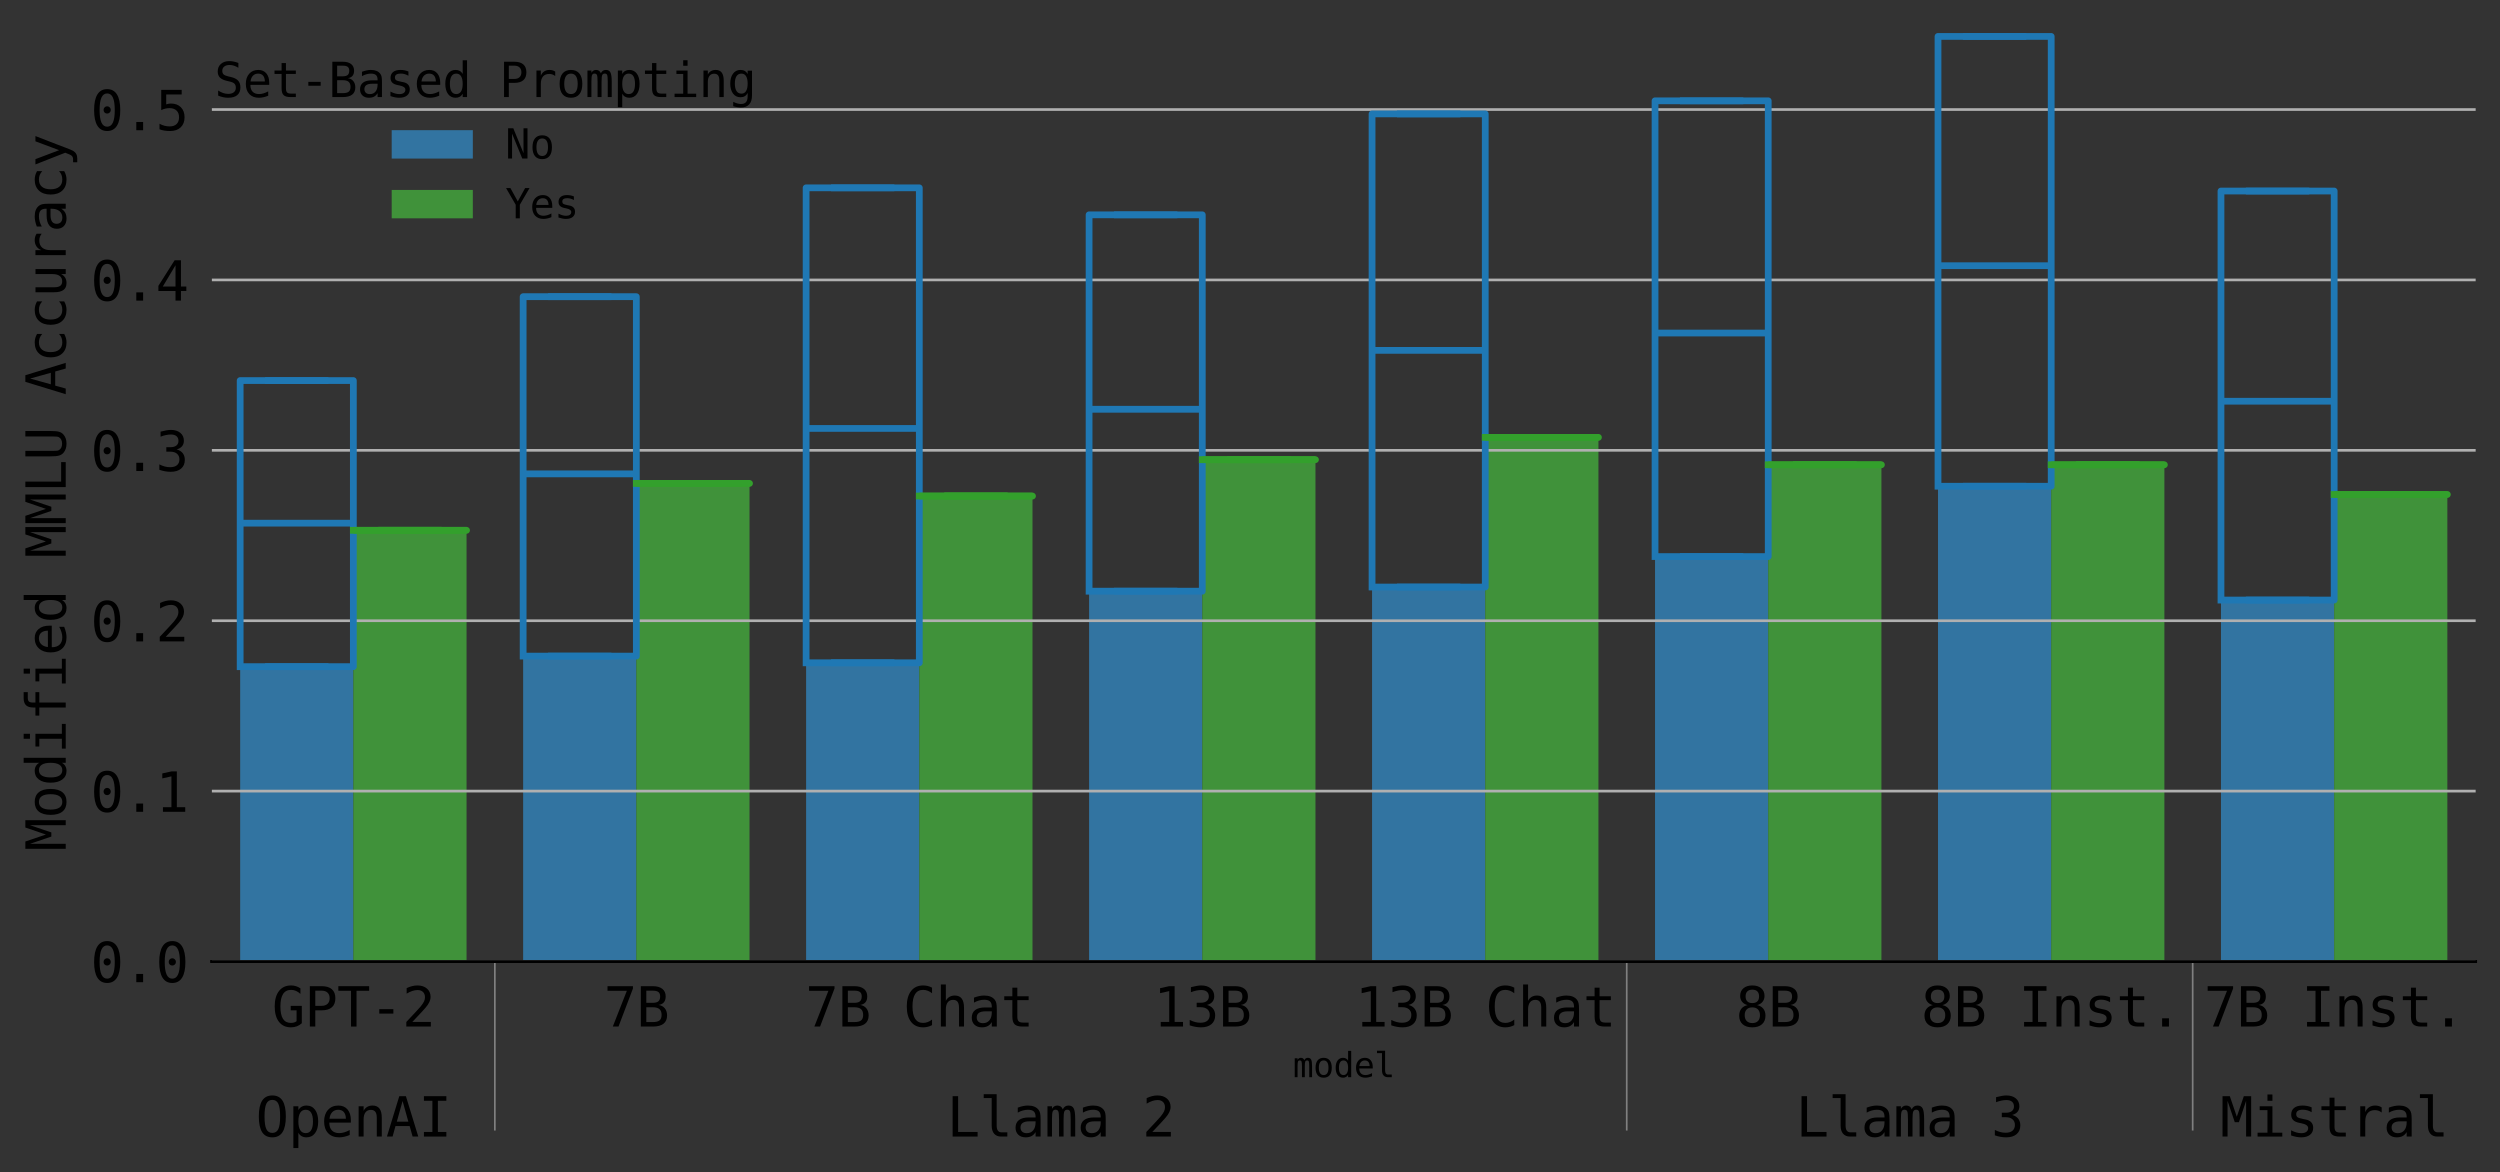 <?xml version="1.0" encoding="utf-8" standalone="no"?>
<!DOCTYPE svg PUBLIC "-//W3C//DTD SVG 1.1//EN"
  "http://www.w3.org/Graphics/SVG/1.1/DTD/svg11.dtd">
<svg xmlns:xlink="http://www.w3.org/1999/xlink" width="739.467pt" height="346.707pt" viewBox="0 0 739.467 346.707" xmlns="http://www.w3.org/2000/svg" version="1.1">
 <rect x="0" y="0" width="739.467" height="346.707" fill="#333333" stroke="none"/>
 <defs>
  <style type="text/css">*{stroke-linejoin: round; stroke-linecap: butt}</style>
 </defs>
 <g id="figure_1">
  <g id="patch_1">
   <path d="M 0 346.707 
L 739.467 346.707 
L 739.467 0 
L 0 0 
L 0 346.707 
z
" style="fill: none"/>
  </g>
  <g id="axes_1">
   <g id="patch_2">
    <path d="M 62.667 284.4 
L 732.268 284.4 
L 732.268 7.2 
L 62.667 7.2 
L 62.667 284.4 
z
" style="fill: none"/>
   </g>
   <g id="axes_2">
    <g id="patch_3">
     <path d="M 62.667 284.4 
L 732.268 284.4 
L 732.268 284.4 
L 62.667 284.4 
z
" style="fill: #ffffff"/>
    </g>
    <g id="matplotlib.axis_1">
     <g id="xtick_1">
      <g id="line2d_1">
       <defs>
        <path id="m0965661da3" d="M 0 0 
L 0 50 
" style="stroke: #808080; stroke-width: 0.5"/>
       </defs>
       <g>
        <use xlink:href="#m0965661da3" x="146.368" y="284.4" style="fill: #808080; stroke: #808080; stroke-width: 0.5"/>
       </g>
      </g>
     </g>
     <g id="xtick_2">
      <g id="line2d_2">
       <g>
        <use xlink:href="#m0965661da3" x="481.168" y="284.4" style="fill: #808080; stroke: #808080; stroke-width: 0.5"/>
       </g>
      </g>
     </g>
     <g id="xtick_3">
      <g id="line2d_3">
       <g>
        <use xlink:href="#m0965661da3" x="648.567" y="284.4" style="fill: #808080; stroke: #808080; stroke-width: 0.5"/>
       </g>
      </g>
     </g>
    </g>
    <g id="matplotlib.axis_2"/>
    <g id="patch_4">
     <path d="M 62.667 284.4 
L 732.268 284.4 
" style="fill: none; stroke: #000000; stroke-width: 0.8; stroke-linejoin: miter; stroke-linecap: square"/>
    </g>
   </g>
   <g id="axes_3">
    <g id="patch_5">
     <path d="M 62.667 284.4 
L 732.268 284.4 
L 732.268 284.4 
L 62.667 284.4 
z
" style="fill: #ffffff"/>
    </g>
    <g id="matplotlib.axis_3">
     <g id="xtick_4">
      <g id="line2d_4"/>
      <g id="text_1">
       <!--  -->
       <g transform="translate(104.517 300.142) scale(0.16 -0.16)"/>
       <!--  -->
       <g transform="translate(104.517 318.161) scale(0.16 -0.16)"/>
       <!-- OpenAI -->
       <g transform="translate(75.62 336.18) scale(0.16 -0.16)">
        <defs>
         <path id="DejaVuSansMono-4f" d="M 2828 2328 
Q 2828 3356 2617 3797 
Q 2406 4238 1925 4238 
Q 1447 4238 1236 3797 
Q 1025 3356 1025 2328 
Q 1025 1303 1236 862 
Q 1447 422 1925 422 
Q 2406 422 2617 861 
Q 2828 1300 2828 2328 
z
M 3488 2328 
Q 3488 1109 3102 509 
Q 2716 -91 1925 -91 
Q 1134 -91 750 506 
Q 366 1103 366 2328 
Q 366 3550 752 4150 
Q 1138 4750 1925 4750 
Q 2716 4750 3102 4150 
Q 3488 3550 3488 2328 
z
" transform="scale(0.016)"/>
         <path id="DejaVuSansMono-70" d="M 1172 441 
L 1172 -1331 
L 594 -1331 
L 594 3500 
L 1172 3500 
L 1172 3053 
Q 1316 3313 1555 3448 
Q 1794 3584 2106 3584 
Q 2741 3584 3102 3093 
Q 3463 2603 3463 1734 
Q 3463 881 3100 395 
Q 2738 -91 2106 -91 
Q 1788 -91 1548 45 
Q 1309 181 1172 441 
z
M 2859 1747 
Q 2859 2416 2648 2756 
Q 2438 3097 2022 3097 
Q 1603 3097 1387 2755 
Q 1172 2413 1172 1747 
Q 1172 1084 1387 740 
Q 1603 397 2022 397 
Q 2438 397 2648 737 
Q 2859 1078 2859 1747 
z
" transform="scale(0.016)"/>
         <path id="DejaVuSansMono-65" d="M 3475 1894 
L 3475 1613 
L 984 1613 
L 984 1594 
Q 984 1022 1282 709 
Q 1581 397 2125 397 
Q 2400 397 2700 484 
Q 3000 572 3341 750 
L 3341 178 
Q 3013 44 2708 -23 
Q 2403 -91 2119 -91 
Q 1303 -91 843 398 
Q 384 888 384 1747 
Q 384 2584 834 3084 
Q 1284 3584 2034 3584 
Q 2703 3584 3089 3131 
Q 3475 2678 3475 1894 
z
M 2900 2063 
Q 2888 2569 2661 2833 
Q 2434 3097 2009 3097 
Q 1594 3097 1325 2822 
Q 1056 2547 1006 2059 
L 2900 2063 
z
" transform="scale(0.016)"/>
         <path id="DejaVuSansMono-6e" d="M 3284 2169 
L 3284 0 
L 2706 0 
L 2706 2169 
Q 2706 2641 2540 2862 
Q 2375 3084 2022 3084 
Q 1619 3084 1401 2798 
Q 1184 2513 1184 1978 
L 1184 0 
L 609 0 
L 609 3500 
L 1184 3500 
L 1184 2975 
Q 1338 3275 1600 3429 
Q 1863 3584 2222 3584 
Q 2756 3584 3020 3232 
Q 3284 2881 3284 2169 
z
" transform="scale(0.016)"/>
         <path id="DejaVuSansMono-41" d="M 1925 4109 
L 1259 1722 
L 2591 1722 
L 1925 4109 
z
M 1544 4666 
L 2309 4666 
L 3738 0 
L 3084 0 
L 2741 1216 
L 1106 1216 
L 769 0 
L 116 0 
L 1544 4666 
z
" transform="scale(0.016)"/>
         <path id="DejaVuSansMono-49" d="M 628 4666 
L 3219 4666 
L 3219 4134 
L 2241 4134 
L 2241 531 
L 3219 531 
L 3219 0 
L 628 0 
L 628 531 
L 1606 531 
L 1606 4134 
L 628 4134 
L 628 4666 
z
" transform="scale(0.016)"/>
        </defs>
        <use xlink:href="#DejaVuSansMono-4f"/>
        <use xlink:href="#DejaVuSansMono-70" x="60.205"/>
        <use xlink:href="#DejaVuSansMono-65" x="120.41"/>
        <use xlink:href="#DejaVuSansMono-6e" x="180.615"/>
        <use xlink:href="#DejaVuSansMono-41" x="240.82"/>
        <use xlink:href="#DejaVuSansMono-49" x="301.025"/>
       </g>
      </g>
     </g>
     <g id="xtick_5">
      <g id="line2d_5"/>
      <g id="text_2">
       <!--  -->
       <g transform="translate(313.767 300.142) scale(0.16 -0.16)"/>
       <!--  -->
       <g transform="translate(313.767 318.161) scale(0.16 -0.16)"/>
       <!-- Llama 2 -->
       <g transform="translate(280.054 336.18) scale(0.16 -0.16)">
        <defs>
         <path id="DejaVuSansMono-4c" d="M 672 4666 
L 1306 4666 
L 1306 531 
L 3559 531 
L 3559 0 
L 672 0 
L 672 4666 
z
" transform="scale(0.016)"/>
         <path id="DejaVuSansMono-6c" d="M 1997 1269 
Q 1997 881 2139 684 
Q 2281 488 2559 488 
L 3231 488 
L 3231 0 
L 2503 0 
Q 1988 0 1705 331 
Q 1422 663 1422 1269 
L 1422 4447 
L 500 4447 
L 500 4897 
L 1997 4897 
L 1997 1269 
z
" transform="scale(0.016)"/>
         <path id="DejaVuSansMono-61" d="M 2194 1759 
L 2003 1759 
Q 1500 1759 1245 1582 
Q 991 1406 991 1056 
Q 991 741 1181 566 
Q 1372 391 1709 391 
Q 2184 391 2456 720 
Q 2728 1050 2731 1631 
L 2731 1759 
L 2194 1759 
z
M 3309 1997 
L 3309 0 
L 2731 0 
L 2731 519 
Q 2547 206 2267 57 
Q 1988 -91 1588 -91 
Q 1053 -91 734 211 
Q 416 513 416 1019 
Q 416 1603 808 1906 
Q 1200 2209 1959 2209 
L 2731 2209 
L 2731 2300 
Q 2728 2719 2518 2908 
Q 2309 3097 1850 3097 
Q 1556 3097 1256 3012 
Q 956 2928 672 2766 
L 672 3341 
Q 991 3463 1283 3523 
Q 1575 3584 1850 3584 
Q 2284 3584 2592 3456 
Q 2900 3328 3091 3072 
Q 3209 2916 3259 2686 
Q 3309 2456 3309 1997 
z
" transform="scale(0.016)"/>
         <path id="DejaVuSansMono-6d" d="M 2113 3144 
Q 2219 3369 2383 3476 
Q 2547 3584 2778 3584 
Q 3200 3584 3373 3257 
Q 3547 2931 3547 2028 
L 3547 0 
L 3022 0 
L 3022 2003 
Q 3022 2744 2939 2923 
Q 2856 3103 2638 3103 
Q 2388 3103 2295 2911 
Q 2203 2719 2203 2003 
L 2203 0 
L 1678 0 
L 1678 2003 
Q 1678 2753 1589 2928 
Q 1500 3103 1269 3103 
Q 1041 3103 952 2911 
Q 863 2719 863 2003 
L 863 0 
L 341 0 
L 341 3500 
L 863 3500 
L 863 3200 
Q 966 3388 1120 3486 
Q 1275 3584 1472 3584 
Q 1709 3584 1867 3475 
Q 2025 3366 2113 3144 
z
" transform="scale(0.016)"/>
         <path id="DejaVuSansMono-20" transform="scale(0.016)"/>
         <path id="DejaVuSansMono-32" d="M 1166 531 
L 3309 531 
L 3309 0 
L 475 0 
L 475 531 
Q 1059 1147 1496 1619 
Q 1934 2091 2100 2284 
Q 2413 2666 2522 2902 
Q 2631 3138 2631 3384 
Q 2631 3775 2401 3997 
Q 2172 4219 1772 4219 
Q 1488 4219 1175 4116 
Q 863 4013 513 3803 
L 513 4441 
Q 834 4594 1145 4672 
Q 1456 4750 1759 4750 
Q 2444 4750 2861 4386 
Q 3278 4022 3278 3431 
Q 3278 3131 3139 2831 
Q 3000 2531 2688 2169 
Q 2513 1966 2180 1606 
Q 1847 1247 1166 531 
z
" transform="scale(0.016)"/>
        </defs>
        <use xlink:href="#DejaVuSansMono-4c"/>
        <use xlink:href="#DejaVuSansMono-6c" x="60.205"/>
        <use xlink:href="#DejaVuSansMono-61" x="120.41"/>
        <use xlink:href="#DejaVuSansMono-6d" x="180.615"/>
        <use xlink:href="#DejaVuSansMono-61" x="240.82"/>
        <use xlink:href="#DejaVuSansMono-20" x="301.025"/>
        <use xlink:href="#DejaVuSansMono-32" x="361.23"/>
       </g>
      </g>
     </g>
     <g id="xtick_6">
      <g id="line2d_6"/>
      <g id="text_3">
       <!--  -->
       <g transform="translate(564.867 300.142) scale(0.16 -0.16)"/>
       <!--  -->
       <g transform="translate(564.867 318.161) scale(0.16 -0.16)"/>
       <!-- Llama 3 -->
       <g transform="translate(531.154 336.18) scale(0.16 -0.16)">
        <defs>
         <path id="DejaVuSansMono-33" d="M 2425 2497 
Q 2884 2375 3128 2064 
Q 3372 1753 3372 1288 
Q 3372 644 2939 276 
Q 2506 -91 1741 -91 
Q 1419 -91 1084 -31 
Q 750 28 428 141 
L 428 769 
Q 747 603 1056 522 
Q 1366 441 1672 441 
Q 2191 441 2469 675 
Q 2747 909 2747 1350 
Q 2747 1756 2469 1995 
Q 2191 2234 1716 2234 
L 1234 2234 
L 1234 2753 
L 1716 2753 
Q 2150 2753 2394 2943 
Q 2638 3134 2638 3475 
Q 2638 3834 2411 4026 
Q 2184 4219 1766 4219 
Q 1488 4219 1191 4156 
Q 894 4094 569 3969 
L 569 4550 
Q 947 4650 1242 4700 
Q 1538 4750 1766 4750 
Q 2447 4750 2855 4408 
Q 3263 4066 3263 3500 
Q 3263 3116 3048 2859 
Q 2834 2603 2425 2497 
z
" transform="scale(0.016)"/>
        </defs>
        <use xlink:href="#DejaVuSansMono-4c"/>
        <use xlink:href="#DejaVuSansMono-6c" x="60.205"/>
        <use xlink:href="#DejaVuSansMono-61" x="120.41"/>
        <use xlink:href="#DejaVuSansMono-6d" x="180.615"/>
        <use xlink:href="#DejaVuSansMono-61" x="240.82"/>
        <use xlink:href="#DejaVuSansMono-20" x="301.025"/>
        <use xlink:href="#DejaVuSansMono-33" x="361.23"/>
       </g>
      </g>
     </g>
     <g id="xtick_7">
      <g id="line2d_7"/>
      <g id="text_4">
       <!--  -->
       <g transform="translate(690.418 300.142) scale(0.16 -0.16)"/>
       <!--  -->
       <g transform="translate(690.418 318.161) scale(0.16 -0.16)"/>
       <!-- Mistral -->
       <g transform="translate(656.704 336.18) scale(0.16 -0.16)">
        <defs>
         <path id="DejaVuSansMono-4d" d="M 269 4666 
L 1113 4666 
L 1919 2291 
L 2731 4666 
L 3578 4666 
L 3578 0 
L 2994 0 
L 2994 4122 
L 2163 1663 
L 1684 1663 
L 850 4122 
L 850 0 
L 269 0 
L 269 4666 
z
" transform="scale(0.016)"/>
         <path id="DejaVuSansMono-69" d="M 800 3500 
L 2272 3500 
L 2272 447 
L 3413 447 
L 3413 0 
L 556 0 
L 556 447 
L 1697 447 
L 1697 3053 
L 800 3053 
L 800 3500 
z
M 1697 4863 
L 2272 4863 
L 2272 4134 
L 1697 4134 
L 1697 4863 
z
" transform="scale(0.016)"/>
         <path id="DejaVuSansMono-73" d="M 3041 3378 
L 3041 2816 
Q 2794 2959 2544 3031 
Q 2294 3103 2034 3103 
Q 1644 3103 1451 2976 
Q 1259 2850 1259 2591 
Q 1259 2356 1403 2240 
Q 1547 2125 2119 2016 
L 2350 1972 
Q 2778 1891 2998 1647 
Q 3219 1403 3219 1013 
Q 3219 494 2850 201 
Q 2481 -91 1825 -91 
Q 1566 -91 1281 -36 
Q 997 19 666 128 
L 666 722 
Q 988 556 1281 473 
Q 1575 391 1838 391 
Q 2219 391 2428 545 
Q 2638 700 2638 978 
Q 2638 1378 1872 1531 
L 1847 1538 
L 1631 1581 
Q 1134 1678 906 1908 
Q 678 2138 678 2534 
Q 678 3038 1018 3311 
Q 1359 3584 1991 3584 
Q 2272 3584 2531 3532 
Q 2791 3481 3041 3378 
z
" transform="scale(0.016)"/>
         <path id="DejaVuSansMono-74" d="M 1919 4494 
L 1919 3500 
L 3225 3500 
L 3225 3053 
L 1919 3053 
L 1919 1153 
Q 1919 766 2066 612 
Q 2213 459 2578 459 
L 3225 459 
L 3225 0 
L 2522 0 
Q 1875 0 1609 259 
Q 1344 519 1344 1153 
L 1344 3053 
L 409 3053 
L 409 3500 
L 1344 3500 
L 1344 4494 
L 1919 4494 
z
" transform="scale(0.016)"/>
         <path id="DejaVuSansMono-72" d="M 3609 2778 
Q 3425 2922 3234 2987 
Q 3044 3053 2816 3053 
Q 2278 3053 1993 2715 
Q 1709 2378 1709 1741 
L 1709 0 
L 1131 0 
L 1131 3500 
L 1709 3500 
L 1709 2816 
Q 1853 3188 2151 3386 
Q 2450 3584 2859 3584 
Q 3072 3584 3256 3531 
Q 3441 3478 3609 3366 
L 3609 2778 
z
" transform="scale(0.016)"/>
        </defs>
        <use xlink:href="#DejaVuSansMono-4d"/>
        <use xlink:href="#DejaVuSansMono-69" x="60.205"/>
        <use xlink:href="#DejaVuSansMono-73" x="120.41"/>
        <use xlink:href="#DejaVuSansMono-74" x="180.615"/>
        <use xlink:href="#DejaVuSansMono-72" x="240.82"/>
        <use xlink:href="#DejaVuSansMono-61" x="301.025"/>
        <use xlink:href="#DejaVuSansMono-6c" x="361.23"/>
       </g>
      </g>
     </g>
    </g>
    <g id="matplotlib.axis_4"/>
    <g id="patch_6">
     <path d="M 62.667 284.4 
L 732.268 284.4 
" style="fill: none; stroke: #000000; stroke-width: 0.8; stroke-linejoin: miter; stroke-linecap: square"/>
    </g>
   </g>
   <g id="patch_7">
    <path d="M 71.037 284.4 
L 104.517 284.4 
L 104.517 197.193 
L 71.037 197.193 
z
" clip-path="url(#peb7db5db7d)" style="fill: #3274a1"/>
   </g>
   <g id="patch_8">
    <path d="M 154.738 284.4 
L 188.218 284.4 
L 188.218 194.069 
L 154.738 194.069 
z
" clip-path="url(#peb7db5db7d)" style="fill: #3274a1"/>
   </g>
   <g id="patch_9">
    <path d="M 238.438 284.4 
L 271.918 284.4 
L 271.918 196.045 
L 238.438 196.045 
z
" clip-path="url(#peb7db5db7d)" style="fill: #3274a1"/>
   </g>
   <g id="patch_10">
    <path d="M 322.137 284.4 
L 355.618 284.4 
L 355.618 174.867 
L 322.137 174.867 
z
" clip-path="url(#peb7db5db7d)" style="fill: #3274a1"/>
   </g>
   <g id="patch_11">
    <path d="M 405.837 284.4 
L 439.317 284.4 
L 439.317 173.635 
L 405.837 173.635 
z
" clip-path="url(#peb7db5db7d)" style="fill: #3274a1"/>
   </g>
   <g id="patch_12">
    <path d="M 489.538 284.4 
L 523.018 284.4 
L 523.018 164.619 
L 489.538 164.619 
z
" clip-path="url(#peb7db5db7d)" style="fill: #3274a1"/>
   </g>
   <g id="patch_13">
    <path d="M 573.237 284.4 
L 606.717 284.4 
L 606.717 143.821 
L 573.237 143.821 
z
" clip-path="url(#peb7db5db7d)" style="fill: #3274a1"/>
   </g>
   <g id="patch_14">
    <path d="M 656.938 284.4 
L 690.418 284.4 
L 690.418 177.493 
L 656.938 177.493 
z
" clip-path="url(#peb7db5db7d)" style="fill: #3274a1"/>
   </g>
   <g id="patch_15">
    <path d="M 104.517 284.4 
L 137.998 284.4 
L 137.998 156.858 
L 104.517 156.858 
z
" clip-path="url(#peb7db5db7d)" style="fill: #40923a"/>
   </g>
   <g id="patch_16">
    <path d="M 188.218 284.4 
L 221.697 284.4 
L 221.697 142.984 
L 188.218 142.984 
z
" clip-path="url(#peb7db5db7d)" style="fill: #40923a"/>
   </g>
   <g id="patch_17">
    <path d="M 271.918 284.4 
L 305.397 284.4 
L 305.397 146.725 
L 271.918 146.725 
z
" clip-path="url(#peb7db5db7d)" style="fill: #40923a"/>
   </g>
   <g id="patch_18">
    <path d="M 355.618 284.4 
L 389.098 284.4 
L 389.098 135.965 
L 355.618 135.965 
z
" clip-path="url(#peb7db5db7d)" style="fill: #40923a"/>
   </g>
   <g id="patch_19">
    <path d="M 439.317 284.4 
L 472.798 284.4 
L 472.798 129.369 
L 439.317 129.369 
z
" clip-path="url(#peb7db5db7d)" style="fill: #40923a"/>
   </g>
   <g id="patch_20">
    <path d="M 523.018 284.4 
L 556.497 284.4 
L 556.497 137.473 
L 523.018 137.473 
z
" clip-path="url(#peb7db5db7d)" style="fill: #40923a"/>
   </g>
   <g id="patch_21">
    <path d="M 606.717 284.4 
L 640.197 284.4 
L 640.197 137.473 
L 606.717 137.473 
z
" clip-path="url(#peb7db5db7d)" style="fill: #40923a"/>
   </g>
   <g id="patch_22">
    <path d="M 690.418 284.4 
L 723.898 284.4 
L 723.898 146.261 
L 690.418 146.261 
z
" clip-path="url(#peb7db5db7d)" style="fill: #40923a"/>
   </g>
   <g id="patch_23">
    <path d="M 104.517 284.4 
L 104.517 284.4 
L 104.517 284.4 
L 104.517 284.4 
z
" clip-path="url(#peb7db5db7d)" style="fill: #3274a1"/>
   </g>
   <g id="patch_24">
    <path d="M 104.517 284.4 
L 104.517 284.4 
L 104.517 284.4 
L 104.517 284.4 
z
" clip-path="url(#peb7db5db7d)" style="fill: #40923a"/>
   </g>
   <g id="matplotlib.axis_5">
    <g id="xtick_8">
     <g id="text_5">
      <!-- GPT-2 -->
      <g transform="translate(80.436 303.642) scale(0.16 -0.16)">
       <defs>
        <path id="DejaVuSansMono-47" d="M 3450 384 
Q 3197 150 2880 29 
Q 2563 -91 2194 -91 
Q 1306 -91 812 545 
Q 319 1181 319 2328 
Q 319 3472 819 4111 
Q 1319 4750 2209 4750 
Q 2503 4750 2772 4667 
Q 3041 4584 3291 4416 
L 3291 3769 
Q 3038 4009 2772 4123 
Q 2506 4238 2209 4238 
Q 1594 4238 1286 3761 
Q 978 3284 978 2328 
Q 978 1356 1276 889 
Q 1575 422 2194 422 
Q 2403 422 2561 470 
Q 2719 519 2847 622 
L 2847 1875 
L 2169 1875 
L 2169 2394 
L 3450 2394 
L 3450 384 
z
" transform="scale(0.016)"/>
        <path id="DejaVuSansMono-50" d="M 1247 4147 
L 1247 2394 
L 1978 2394 
Q 2416 2394 2661 2625 
Q 2906 2856 2906 3272 
Q 2906 3688 2662 3917 
Q 2419 4147 1978 4147 
L 1247 4147 
z
M 616 4666 
L 1978 4666 
Q 2759 4666 3162 4311 
Q 3566 3956 3566 3272 
Q 3566 2581 3164 2228 
Q 2763 1875 1978 1875 
L 1247 1875 
L 1247 0 
L 616 0 
L 616 4666 
z
" transform="scale(0.016)"/>
        <path id="DejaVuSansMono-54" d="M 147 4666 
L 3706 4666 
L 3706 4134 
L 2247 4134 
L 2247 0 
L 1613 0 
L 1613 4134 
L 147 4134 
L 147 4666 
z
" transform="scale(0.016)"/>
        <path id="DejaVuSansMono-2d" d="M 1113 2009 
L 2741 2009 
L 2741 1497 
L 1113 1497 
L 1113 2009 
z
" transform="scale(0.016)"/>
       </defs>
       <use xlink:href="#DejaVuSansMono-47"/>
       <use xlink:href="#DejaVuSansMono-50" x="60.205"/>
       <use xlink:href="#DejaVuSansMono-54" x="120.41"/>
       <use xlink:href="#DejaVuSansMono-2d" x="180.615"/>
       <use xlink:href="#DejaVuSansMono-32" x="240.82"/>
      </g>
     </g>
    </g>
    <g id="xtick_9">
     <g id="text_6">
      <!-- 7B -->
      <g transform="translate(178.585 303.642) scale(0.16 -0.16)">
       <defs>
        <path id="DejaVuSansMono-37" d="M 434 4666 
L 3372 4666 
L 3372 4397 
L 1703 0 
L 1044 0 
L 2669 4134 
L 434 4134 
L 434 4666 
z
" transform="scale(0.016)"/>
        <path id="DejaVuSansMono-42" d="M 1153 2228 
L 1153 519 
L 1900 519 
Q 2450 519 2684 711 
Q 2919 903 2919 1344 
Q 2919 1800 2672 2014 
Q 2425 2228 1900 2228 
L 1153 2228 
z
M 1153 4147 
L 1153 2741 
L 1888 2741 
Q 2344 2741 2548 2916 
Q 2753 3091 2753 3481 
Q 2753 3834 2551 3990 
Q 2350 4147 1888 4147 
L 1153 4147 
z
M 519 4666 
L 1900 4666 
Q 2616 4666 3003 4356 
Q 3391 4047 3391 3481 
Q 3391 3053 3186 2806 
Q 2981 2559 2572 2497 
Q 3031 2428 3292 2104 
Q 3553 1781 3553 1281 
Q 3553 647 3137 323 
Q 2722 0 1900 0 
L 519 0 
L 519 4666 
z
" transform="scale(0.016)"/>
       </defs>
       <use xlink:href="#DejaVuSansMono-37"/>
       <use xlink:href="#DejaVuSansMono-42" x="60.205"/>
      </g>
     </g>
    </g>
    <g id="xtick_10">
     <g id="text_7">
      <!-- 7B Chat -->
      <g transform="translate(238.204 303.642) scale(0.16 -0.16)">
       <defs>
        <path id="DejaVuSansMono-43" d="M 3353 166 
Q 3113 38 2859 -26 
Q 2606 -91 2322 -91 
Q 1425 -91 929 543 
Q 434 1178 434 2328 
Q 434 3472 932 4111 
Q 1431 4750 2322 4750 
Q 2606 4750 2859 4686 
Q 3113 4622 3353 4494 
L 3353 3847 
Q 3122 4038 2856 4138 
Q 2591 4238 2322 4238 
Q 1706 4238 1400 3763 
Q 1094 3288 1094 2328 
Q 1094 1372 1400 897 
Q 1706 422 2322 422 
Q 2597 422 2861 522 
Q 3125 622 3353 813 
L 3353 166 
z
" transform="scale(0.016)"/>
        <path id="DejaVuSansMono-68" d="M 3284 2169 
L 3284 0 
L 2706 0 
L 2706 2169 
Q 2706 2641 2540 2862 
Q 2375 3084 2022 3084 
Q 1619 3084 1401 2798 
Q 1184 2513 1184 1978 
L 1184 0 
L 609 0 
L 609 4863 
L 1184 4863 
L 1184 2975 
Q 1338 3275 1600 3429 
Q 1863 3584 2222 3584 
Q 2756 3584 3020 3232 
Q 3284 2881 3284 2169 
z
" transform="scale(0.016)"/>
       </defs>
       <use xlink:href="#DejaVuSansMono-37"/>
       <use xlink:href="#DejaVuSansMono-42" x="60.205"/>
       <use xlink:href="#DejaVuSansMono-20" x="120.41"/>
       <use xlink:href="#DejaVuSansMono-43" x="180.615"/>
       <use xlink:href="#DejaVuSansMono-68" x="240.82"/>
       <use xlink:href="#DejaVuSansMono-61" x="301.025"/>
       <use xlink:href="#DejaVuSansMono-74" x="361.23"/>
      </g>
     </g>
    </g>
    <g id="xtick_11">
     <g id="text_8">
      <!-- 13B -->
      <g transform="translate(341.169 303.642) scale(0.16 -0.16)">
       <defs>
        <path id="DejaVuSansMono-31" d="M 844 531 
L 1825 531 
L 1825 4097 
L 769 3859 
L 769 4434 
L 1819 4666 
L 2450 4666 
L 2450 531 
L 3419 531 
L 3419 0 
L 844 0 
L 844 531 
z
" transform="scale(0.016)"/>
       </defs>
       <use xlink:href="#DejaVuSansMono-31"/>
       <use xlink:href="#DejaVuSansMono-33" x="60.205"/>
       <use xlink:href="#DejaVuSansMono-42" x="120.41"/>
      </g>
     </g>
    </g>
    <g id="xtick_12">
     <g id="text_9">
      <!-- 13B Chat -->
      <g transform="translate(400.788 303.642) scale(0.16 -0.16)">
       <use xlink:href="#DejaVuSansMono-31"/>
       <use xlink:href="#DejaVuSansMono-33" x="60.205"/>
       <use xlink:href="#DejaVuSansMono-42" x="120.41"/>
       <use xlink:href="#DejaVuSansMono-20" x="180.615"/>
       <use xlink:href="#DejaVuSansMono-43" x="240.82"/>
       <use xlink:href="#DejaVuSansMono-68" x="301.025"/>
       <use xlink:href="#DejaVuSansMono-61" x="361.23"/>
       <use xlink:href="#DejaVuSansMono-74" x="421.436"/>
      </g>
     </g>
    </g>
    <g id="xtick_13">
     <g id="text_10">
      <!-- 8B -->
      <g transform="translate(513.385 303.642) scale(0.16 -0.16)">
       <defs>
        <path id="DejaVuSansMono-38" d="M 1925 2216 
Q 1503 2216 1273 1980 
Q 1044 1744 1044 1313 
Q 1044 881 1276 642 
Q 1509 403 1925 403 
Q 2350 403 2579 639 
Q 2809 875 2809 1313 
Q 2809 1741 2576 1978 
Q 2344 2216 1925 2216 
z
M 1375 2478 
Q 972 2581 745 2862 
Q 519 3144 519 3541 
Q 519 4097 897 4423 
Q 1275 4750 1925 4750 
Q 2578 4750 2956 4423 
Q 3334 4097 3334 3541 
Q 3334 3144 3107 2862 
Q 2881 2581 2478 2478 
Q 2947 2375 3195 2062 
Q 3444 1750 3444 1253 
Q 3444 622 3041 265 
Q 2638 -91 1925 -91 
Q 1213 -91 811 264 
Q 409 619 409 1247 
Q 409 1747 657 2061 
Q 906 2375 1375 2478 
z
M 1147 3481 
Q 1147 3106 1347 2909 
Q 1547 2713 1925 2713 
Q 2306 2713 2506 2909 
Q 2706 3106 2706 3481 
Q 2706 3863 2507 4063 
Q 2309 4263 1925 4263 
Q 1547 4263 1347 4061 
Q 1147 3859 1147 3481 
z
" transform="scale(0.016)"/>
       </defs>
       <use xlink:href="#DejaVuSansMono-38"/>
       <use xlink:href="#DejaVuSansMono-42" x="60.205"/>
      </g>
     </g>
    </g>
    <g id="xtick_14">
     <g id="text_11">
      <!-- 8B Inst. -->
      <g transform="translate(568.188 303.642) scale(0.16 -0.16)">
       <defs>
        <path id="DejaVuSansMono-2e" d="M 1528 953 
L 2316 953 
L 2316 0 
L 1528 0 
L 1528 953 
z
" transform="scale(0.016)"/>
       </defs>
       <use xlink:href="#DejaVuSansMono-38"/>
       <use xlink:href="#DejaVuSansMono-42" x="60.205"/>
       <use xlink:href="#DejaVuSansMono-20" x="120.41"/>
       <use xlink:href="#DejaVuSansMono-49" x="180.615"/>
       <use xlink:href="#DejaVuSansMono-6e" x="240.82"/>
       <use xlink:href="#DejaVuSansMono-73" x="301.025"/>
       <use xlink:href="#DejaVuSansMono-74" x="361.23"/>
       <use xlink:href="#DejaVuSansMono-2e" x="421.436"/>
      </g>
     </g>
    </g>
    <g id="xtick_15">
     <g id="text_12">
      <!-- 7B Inst. -->
      <g transform="translate(651.888 303.642) scale(0.16 -0.16)">
       <use xlink:href="#DejaVuSansMono-37"/>
       <use xlink:href="#DejaVuSansMono-42" x="60.205"/>
       <use xlink:href="#DejaVuSansMono-20" x="120.41"/>
       <use xlink:href="#DejaVuSansMono-49" x="180.615"/>
       <use xlink:href="#DejaVuSansMono-6e" x="240.82"/>
       <use xlink:href="#DejaVuSansMono-73" x="301.025"/>
       <use xlink:href="#DejaVuSansMono-74" x="361.23"/>
       <use xlink:href="#DejaVuSansMono-2e" x="421.436"/>
      </g>
     </g>
    </g>
    <g id="text_13">
     <!-- model -->
     <g transform="translate(382.417 318.622) scale(0.1 -0.1)">
      <defs>
       <path id="DejaVuSansMono-6f" d="M 1925 3097 
Q 1488 3097 1263 2756 
Q 1038 2416 1038 1747 
Q 1038 1081 1263 739 
Q 1488 397 1925 397 
Q 2366 397 2591 739 
Q 2816 1081 2816 1747 
Q 2816 2416 2591 2756 
Q 2366 3097 1925 3097 
z
M 1925 3584 
Q 2653 3584 3039 3112 
Q 3425 2641 3425 1747 
Q 3425 850 3040 379 
Q 2656 -91 1925 -91 
Q 1197 -91 812 379 
Q 428 850 428 1747 
Q 428 2641 812 3112 
Q 1197 3584 1925 3584 
z
" transform="scale(0.016)"/>
       <path id="DejaVuSansMono-64" d="M 2681 3053 
L 2681 4863 
L 3256 4863 
L 3256 0 
L 2681 0 
L 2681 441 
Q 2538 181 2298 45 
Q 2059 -91 1747 -91 
Q 1113 -91 748 401 
Q 384 894 384 1759 
Q 384 2613 750 3098 
Q 1116 3584 1747 3584 
Q 2063 3584 2303 3448 
Q 2544 3313 2681 3053 
z
M 991 1747 
Q 991 1078 1203 737 
Q 1416 397 1831 397 
Q 2247 397 2464 740 
Q 2681 1084 2681 1747 
Q 2681 2413 2464 2755 
Q 2247 3097 1831 3097 
Q 1416 3097 1203 2756 
Q 991 2416 991 1747 
z
" transform="scale(0.016)"/>
      </defs>
      <use xlink:href="#DejaVuSansMono-6d"/>
      <use xlink:href="#DejaVuSansMono-6f" x="60.205"/>
      <use xlink:href="#DejaVuSansMono-64" x="120.41"/>
      <use xlink:href="#DejaVuSansMono-65" x="180.615"/>
      <use xlink:href="#DejaVuSansMono-6c" x="240.82"/>
     </g>
    </g>
   </g>
   <g id="matplotlib.axis_6">
    <g id="ytick_1">
     <g id="line2d_8">
      <path d="M 62.667 284.4 
L 732.268 284.4 
" clip-path="url(#peb7db5db7d)" style="fill: none; stroke: #b0b0b0; stroke-width: 0.8; stroke-linecap: square"/>
     </g>
     <g id="text_14">
      <!-- 0.0 -->
      <g transform="translate(26.77 290.521) scale(0.16 -0.16)">
       <defs>
        <path id="DejaVuSansMono-30" d="M 1509 2344 
Q 1509 2516 1629 2641 
Q 1750 2766 1919 2766 
Q 2094 2766 2219 2641 
Q 2344 2516 2344 2344 
Q 2344 2169 2220 2047 
Q 2097 1925 1919 1925 
Q 1744 1925 1626 2044 
Q 1509 2163 1509 2344 
z
M 1925 4250 
Q 1484 4250 1267 3775 
Q 1050 3300 1050 2328 
Q 1050 1359 1267 884 
Q 1484 409 1925 409 
Q 2369 409 2586 884 
Q 2803 1359 2803 2328 
Q 2803 3300 2586 3775 
Q 2369 4250 1925 4250 
z
M 1925 4750 
Q 2672 4750 3055 4137 
Q 3438 3525 3438 2328 
Q 3438 1134 3055 521 
Q 2672 -91 1925 -91 
Q 1178 -91 797 521 
Q 416 1134 416 2328 
Q 416 3525 797 4137 
Q 1178 4750 1925 4750 
z
" transform="scale(0.016)"/>
       </defs>
       <use xlink:href="#DejaVuSansMono-30"/>
       <use xlink:href="#DejaVuSansMono-2e" x="60.205"/>
       <use xlink:href="#DejaVuSansMono-30" x="120.41"/>
      </g>
     </g>
    </g>
    <g id="ytick_2">
     <g id="line2d_9">
      <path d="M 62.667 234 
L 732.268 234 
" clip-path="url(#peb7db5db7d)" style="fill: none; stroke: #b0b0b0; stroke-width: 0.8; stroke-linecap: square"/>
     </g>
     <g id="text_15">
      <!-- 0.1 -->
      <g transform="translate(26.77 240.121) scale(0.16 -0.16)">
       <use xlink:href="#DejaVuSansMono-30"/>
       <use xlink:href="#DejaVuSansMono-2e" x="60.205"/>
       <use xlink:href="#DejaVuSansMono-31" x="120.41"/>
      </g>
     </g>
    </g>
    <g id="ytick_3">
     <g id="line2d_10">
      <path d="M 62.667 183.6 
L 732.268 183.6 
" clip-path="url(#peb7db5db7d)" style="fill: none; stroke: #b0b0b0; stroke-width: 0.8; stroke-linecap: square"/>
     </g>
     <g id="text_16">
      <!-- 0.2 -->
      <g transform="translate(26.77 189.721) scale(0.16 -0.16)">
       <use xlink:href="#DejaVuSansMono-30"/>
       <use xlink:href="#DejaVuSansMono-2e" x="60.205"/>
       <use xlink:href="#DejaVuSansMono-32" x="120.41"/>
      </g>
     </g>
    </g>
    <g id="ytick_4">
     <g id="line2d_11">
      <path d="M 62.667 133.2 
L 732.268 133.2 
" clip-path="url(#peb7db5db7d)" style="fill: none; stroke: #b0b0b0; stroke-width: 0.8; stroke-linecap: square"/>
     </g>
     <g id="text_17">
      <!-- 0.3 -->
      <g transform="translate(26.77 139.321) scale(0.16 -0.16)">
       <use xlink:href="#DejaVuSansMono-30"/>
       <use xlink:href="#DejaVuSansMono-2e" x="60.205"/>
       <use xlink:href="#DejaVuSansMono-33" x="120.41"/>
      </g>
     </g>
    </g>
    <g id="ytick_5">
     <g id="line2d_12">
      <path d="M 62.667 82.8 
L 732.268 82.8 
" clip-path="url(#peb7db5db7d)" style="fill: none; stroke: #b0b0b0; stroke-width: 0.8; stroke-linecap: square"/>
     </g>
     <g id="text_18">
      <!-- 0.4 -->
      <g transform="translate(26.77 88.921) scale(0.16 -0.16)">
       <defs>
        <path id="DejaVuSansMono-34" d="M 2297 4091 
L 825 1625 
L 2297 1625 
L 2297 4091 
z
M 2194 4666 
L 2925 4666 
L 2925 1625 
L 3547 1625 
L 3547 1113 
L 2925 1113 
L 2925 0 
L 2297 0 
L 2297 1113 
L 319 1113 
L 319 1709 
L 2194 4666 
z
" transform="scale(0.016)"/>
       </defs>
       <use xlink:href="#DejaVuSansMono-30"/>
       <use xlink:href="#DejaVuSansMono-2e" x="60.205"/>
       <use xlink:href="#DejaVuSansMono-34" x="120.41"/>
      </g>
     </g>
    </g>
    <g id="ytick_6">
     <g id="line2d_13">
      <path d="M 62.667 32.4 
L 732.268 32.4 
" clip-path="url(#peb7db5db7d)" style="fill: none; stroke: #b0b0b0; stroke-width: 0.8; stroke-linecap: square"/>
     </g>
     <g id="text_19">
      <!-- 0.5 -->
      <g transform="translate(26.77 38.521) scale(0.16 -0.16)">
       <defs>
        <path id="DejaVuSansMono-35" d="M 647 4666 
L 3009 4666 
L 3009 4134 
L 1222 4134 
L 1222 2988 
Q 1356 3038 1492 3061 
Q 1628 3084 1766 3084 
Q 2491 3084 2916 2656 
Q 3341 2228 3341 1497 
Q 3341 759 2895 334 
Q 2450 -91 1678 -91 
Q 1306 -91 998 -41 
Q 691 9 447 109 
L 447 750 
Q 734 594 1025 517 
Q 1316 441 1619 441 
Q 2141 441 2423 716 
Q 2706 991 2706 1497 
Q 2706 1997 2414 2275 
Q 2122 2553 1600 2553 
Q 1347 2553 1106 2495 
Q 866 2438 647 2322 
L 647 4666 
z
" transform="scale(0.016)"/>
       </defs>
       <use xlink:href="#DejaVuSansMono-30"/>
       <use xlink:href="#DejaVuSansMono-2e" x="60.205"/>
       <use xlink:href="#DejaVuSansMono-35" x="120.41"/>
      </g>
     </g>
    </g>
    <g id="text_20">
     <!-- Modified MMLU Accuracy -->
     <g transform="translate(19.442 251.757) rotate(-90) scale(0.16 -0.16)">
      <defs>
       <path id="DejaVuSansMono-66" d="M 3322 4863 
L 3322 4384 
L 2669 4384 
Q 2359 4384 2239 4257 
Q 2119 4131 2119 3809 
L 2119 3500 
L 3322 3500 
L 3322 3053 
L 2119 3053 
L 2119 0 
L 1544 0 
L 1544 3053 
L 609 3053 
L 609 3500 
L 1544 3500 
L 1544 3744 
Q 1544 4319 1808 4591 
Q 2072 4863 2631 4863 
L 3322 4863 
z
" transform="scale(0.016)"/>
       <path id="DejaVuSansMono-55" d="M 459 1791 
L 459 4666 
L 1094 4666 
L 1094 1503 
Q 1094 1163 1112 1017 
Q 1131 872 1178 794 
Q 1278 609 1467 515 
Q 1656 422 1925 422 
Q 2197 422 2384 515 
Q 2572 609 2675 794 
Q 2722 872 2740 1015 
Q 2759 1159 2759 1497 
L 2759 4666 
L 3391 4666 
L 3391 1791 
Q 3391 1075 3302 773 
Q 3213 472 2994 275 
Q 2788 91 2522 0 
Q 2256 -91 1925 -91 
Q 1597 -91 1331 0 
Q 1066 91 856 275 
Q 641 469 550 776 
Q 459 1084 459 1791 
z
" transform="scale(0.016)"/>
       <path id="DejaVuSansMono-63" d="M 3316 178 
Q 3084 44 2839 -23 
Q 2594 -91 2338 -91 
Q 1525 -91 1067 396 
Q 609 884 609 1747 
Q 609 2609 1067 3096 
Q 1525 3584 2338 3584 
Q 2591 3584 2831 3518 
Q 3072 3453 3316 3316 
L 3316 2713 
Q 3088 2916 2858 3006 
Q 2628 3097 2338 3097 
Q 1797 3097 1506 2747 
Q 1216 2397 1216 1747 
Q 1216 1100 1508 748 
Q 1800 397 2338 397 
Q 2638 397 2875 489 
Q 3113 581 3316 775 
L 3316 178 
z
" transform="scale(0.016)"/>
       <path id="DejaVuSansMono-75" d="M 609 1325 
L 609 3494 
L 1184 3494 
L 1184 1325 
Q 1184 853 1351 631 
Q 1519 409 1869 409 
Q 2275 409 2490 695 
Q 2706 981 2706 1516 
L 2706 3494 
L 3284 3494 
L 3284 0 
L 2706 0 
L 2706 525 
Q 2553 222 2289 65 
Q 2025 -91 1672 -91 
Q 1134 -91 871 261 
Q 609 613 609 1325 
z
" transform="scale(0.016)"/>
       <path id="DejaVuSansMono-79" d="M 2681 1125 
Q 2538 759 2316 163 
Q 2006 -663 1900 -844 
Q 1756 -1088 1540 -1209 
Q 1325 -1331 1038 -1331 
L 575 -1331 
L 575 -850 
L 916 -850 
Q 1169 -850 1312 -703 
Q 1456 -556 1678 56 
L 325 3500 
L 934 3500 
L 1972 763 
L 2994 3500 
L 3603 3500 
L 2681 1125 
z
" transform="scale(0.016)"/>
      </defs>
      <use xlink:href="#DejaVuSansMono-4d"/>
      <use xlink:href="#DejaVuSansMono-6f" x="60.205"/>
      <use xlink:href="#DejaVuSansMono-64" x="120.41"/>
      <use xlink:href="#DejaVuSansMono-69" x="180.615"/>
      <use xlink:href="#DejaVuSansMono-66" x="240.82"/>
      <use xlink:href="#DejaVuSansMono-69" x="301.025"/>
      <use xlink:href="#DejaVuSansMono-65" x="361.23"/>
      <use xlink:href="#DejaVuSansMono-64" x="421.436"/>
      <use xlink:href="#DejaVuSansMono-20" x="481.641"/>
      <use xlink:href="#DejaVuSansMono-4d" x="541.846"/>
      <use xlink:href="#DejaVuSansMono-4d" x="602.051"/>
      <use xlink:href="#DejaVuSansMono-4c" x="662.256"/>
      <use xlink:href="#DejaVuSansMono-55" x="722.461"/>
      <use xlink:href="#DejaVuSansMono-20" x="782.666"/>
      <use xlink:href="#DejaVuSansMono-41" x="842.871"/>
      <use xlink:href="#DejaVuSansMono-63" x="903.076"/>
      <use xlink:href="#DejaVuSansMono-63" x="963.281"/>
      <use xlink:href="#DejaVuSansMono-75" x="1023.486"/>
      <use xlink:href="#DejaVuSansMono-72" x="1083.691"/>
      <use xlink:href="#DejaVuSansMono-61" x="1143.896"/>
      <use xlink:href="#DejaVuSansMono-63" x="1204.102"/>
      <use xlink:href="#DejaVuSansMono-79" x="1264.307"/>
     </g>
    </g>
   </g>
   <g id="line2d_14">
    <path clip-path="url(#peb7db5db7d)" style="fill: none; stroke: #424242; stroke-width: 2.25; stroke-linecap: square"/>
   </g>
   <g id="line2d_15">
    <path clip-path="url(#peb7db5db7d)" style="fill: none; stroke: #424242; stroke-width: 2.25; stroke-linecap: square"/>
   </g>
   <g id="line2d_16">
    <path clip-path="url(#peb7db5db7d)" style="fill: none; stroke: #424242; stroke-width: 2.25; stroke-linecap: square"/>
   </g>
   <g id="line2d_17">
    <path clip-path="url(#peb7db5db7d)" style="fill: none; stroke: #424242; stroke-width: 2.25; stroke-linecap: square"/>
   </g>
   <g id="line2d_18">
    <path clip-path="url(#peb7db5db7d)" style="fill: none; stroke: #424242; stroke-width: 2.25; stroke-linecap: square"/>
   </g>
   <g id="line2d_19">
    <path clip-path="url(#peb7db5db7d)" style="fill: none; stroke: #424242; stroke-width: 2.25; stroke-linecap: square"/>
   </g>
   <g id="line2d_20">
    <path clip-path="url(#peb7db5db7d)" style="fill: none; stroke: #424242; stroke-width: 2.25; stroke-linecap: square"/>
   </g>
   <g id="line2d_21">
    <path clip-path="url(#peb7db5db7d)" style="fill: none; stroke: #424242; stroke-width: 2.25; stroke-linecap: square"/>
   </g>
   <g id="line2d_22">
    <path clip-path="url(#peb7db5db7d)" style="fill: none; stroke: #424242; stroke-width: 2.25; stroke-linecap: square"/>
   </g>
   <g id="line2d_23">
    <path clip-path="url(#peb7db5db7d)" style="fill: none; stroke: #424242; stroke-width: 2.25; stroke-linecap: square"/>
   </g>
   <g id="line2d_24">
    <path clip-path="url(#peb7db5db7d)" style="fill: none; stroke: #424242; stroke-width: 2.25; stroke-linecap: square"/>
   </g>
   <g id="line2d_25">
    <path clip-path="url(#peb7db5db7d)" style="fill: none; stroke: #424242; stroke-width: 2.25; stroke-linecap: square"/>
   </g>
   <g id="line2d_26">
    <path clip-path="url(#peb7db5db7d)" style="fill: none; stroke: #424242; stroke-width: 2.25; stroke-linecap: square"/>
   </g>
   <g id="line2d_27">
    <path clip-path="url(#peb7db5db7d)" style="fill: none; stroke: #424242; stroke-width: 2.25; stroke-linecap: square"/>
   </g>
   <g id="line2d_28">
    <path clip-path="url(#peb7db5db7d)" style="fill: none; stroke: #424242; stroke-width: 2.25; stroke-linecap: square"/>
   </g>
   <g id="line2d_29">
    <path clip-path="url(#peb7db5db7d)" style="fill: none; stroke: #424242; stroke-width: 2.25; stroke-linecap: square"/>
   </g>
   <g id="line2d_30">
    <path d="M 71.037 197.193 
L 104.517 197.193 
L 104.517 112.569 
L 71.037 112.569 
L 71.037 197.193 
" clip-path="url(#peb7db5db7d)" style="fill: none; stroke: #1f78b4; stroke-width: 2; stroke-linecap: square"/>
   </g>
   <g id="line2d_31">
    <path d="M 87.778 197.193 
L 87.778 197.193 
" clip-path="url(#peb7db5db7d)" style="fill: none; stroke: #1f78b4; stroke-width: 2"/>
   </g>
   <g id="line2d_32">
    <path d="M 87.778 112.569 
L 87.778 112.569 
" clip-path="url(#peb7db5db7d)" style="fill: none; stroke: #1f78b4; stroke-width: 2"/>
   </g>
   <g id="line2d_33">
    <path d="M 79.407 197.193 
L 96.147 197.193 
" clip-path="url(#peb7db5db7d)" style="fill: none; stroke: #1f78b4; stroke-width: 2; stroke-linecap: square"/>
   </g>
   <g id="line2d_34">
    <path d="M 79.407 112.569 
L 96.147 112.569 
" clip-path="url(#peb7db5db7d)" style="fill: none; stroke: #1f78b4; stroke-width: 2; stroke-linecap: square"/>
   </g>
   <g id="line2d_35"/>
   <g id="line2d_36">
    <path d="M 154.738 194.069 
L 188.218 194.069 
L 188.218 87.752 
L 154.738 87.752 
L 154.738 194.069 
" clip-path="url(#peb7db5db7d)" style="fill: none; stroke: #1f78b4; stroke-width: 2; stroke-linecap: square"/>
   </g>
   <g id="line2d_37">
    <path d="M 171.477 194.069 
L 171.477 194.069 
" clip-path="url(#peb7db5db7d)" style="fill: none; stroke: #1f78b4; stroke-width: 2"/>
   </g>
   <g id="line2d_38">
    <path d="M 171.477 87.752 
L 171.477 87.752 
" clip-path="url(#peb7db5db7d)" style="fill: none; stroke: #1f78b4; stroke-width: 2"/>
   </g>
   <g id="line2d_39">
    <path d="M 163.107 194.069 
L 179.847 194.069 
" clip-path="url(#peb7db5db7d)" style="fill: none; stroke: #1f78b4; stroke-width: 2; stroke-linecap: square"/>
   </g>
   <g id="line2d_40">
    <path d="M 163.107 87.752 
L 179.847 87.752 
" clip-path="url(#peb7db5db7d)" style="fill: none; stroke: #1f78b4; stroke-width: 2; stroke-linecap: square"/>
   </g>
   <g id="line2d_41"/>
   <g id="line2d_42">
    <path d="M 238.438 196.045 
L 271.918 196.045 
L 271.918 55.559 
L 238.438 55.559 
L 238.438 196.045 
" clip-path="url(#peb7db5db7d)" style="fill: none; stroke: #1f78b4; stroke-width: 2; stroke-linecap: square"/>
   </g>
   <g id="line2d_43">
    <path d="M 255.178 196.045 
L 255.178 196.045 
" clip-path="url(#peb7db5db7d)" style="fill: none; stroke: #1f78b4; stroke-width: 2"/>
   </g>
   <g id="line2d_44">
    <path d="M 255.178 55.559 
L 255.178 55.559 
" clip-path="url(#peb7db5db7d)" style="fill: none; stroke: #1f78b4; stroke-width: 2"/>
   </g>
   <g id="line2d_45">
    <path d="M 246.808 196.045 
L 263.548 196.045 
" clip-path="url(#peb7db5db7d)" style="fill: none; stroke: #1f78b4; stroke-width: 2; stroke-linecap: square"/>
   </g>
   <g id="line2d_46">
    <path d="M 246.808 55.559 
L 263.548 55.559 
" clip-path="url(#peb7db5db7d)" style="fill: none; stroke: #1f78b4; stroke-width: 2; stroke-linecap: square"/>
   </g>
   <g id="line2d_47"/>
   <g id="line2d_48">
    <path d="M 322.137 174.867 
L 355.618 174.867 
L 355.618 63.541 
L 322.137 63.541 
L 322.137 174.867 
" clip-path="url(#peb7db5db7d)" style="fill: none; stroke: #1f78b4; stroke-width: 2; stroke-linecap: square"/>
   </g>
   <g id="line2d_49">
    <path d="M 338.877 174.867 
L 338.877 174.867 
" clip-path="url(#peb7db5db7d)" style="fill: none; stroke: #1f78b4; stroke-width: 2"/>
   </g>
   <g id="line2d_50">
    <path d="M 338.877 63.541 
L 338.877 63.541 
" clip-path="url(#peb7db5db7d)" style="fill: none; stroke: #1f78b4; stroke-width: 2"/>
   </g>
   <g id="line2d_51">
    <path d="M 330.507 174.867 
L 347.248 174.867 
" clip-path="url(#peb7db5db7d)" style="fill: none; stroke: #1f78b4; stroke-width: 2; stroke-linecap: square"/>
   </g>
   <g id="line2d_52">
    <path d="M 330.507 63.541 
L 347.248 63.541 
" clip-path="url(#peb7db5db7d)" style="fill: none; stroke: #1f78b4; stroke-width: 2; stroke-linecap: square"/>
   </g>
   <g id="line2d_53"/>
   <g id="line2d_54">
    <path d="M 405.837 173.635 
L 439.317 173.635 
L 439.317 33.69 
L 405.837 33.69 
L 405.837 173.635 
" clip-path="url(#peb7db5db7d)" style="fill: none; stroke: #1f78b4; stroke-width: 2; stroke-linecap: square"/>
   </g>
   <g id="line2d_55">
    <path d="M 422.577 173.635 
L 422.577 173.635 
" clip-path="url(#peb7db5db7d)" style="fill: none; stroke: #1f78b4; stroke-width: 2"/>
   </g>
   <g id="line2d_56">
    <path d="M 422.577 33.69 
L 422.577 33.69 
" clip-path="url(#peb7db5db7d)" style="fill: none; stroke: #1f78b4; stroke-width: 2"/>
   </g>
   <g id="line2d_57">
    <path d="M 414.207 173.635 
L 430.947 173.635 
" clip-path="url(#peb7db5db7d)" style="fill: none; stroke: #1f78b4; stroke-width: 2; stroke-linecap: square"/>
   </g>
   <g id="line2d_58">
    <path d="M 414.207 33.69 
L 430.947 33.69 
" clip-path="url(#peb7db5db7d)" style="fill: none; stroke: #1f78b4; stroke-width: 2; stroke-linecap: square"/>
   </g>
   <g id="line2d_59"/>
   <g id="line2d_60">
    <path d="M 489.538 164.619 
L 523.018 164.619 
L 523.018 29.82 
L 489.538 29.82 
L 489.538 164.619 
" clip-path="url(#peb7db5db7d)" style="fill: none; stroke: #1f78b4; stroke-width: 2; stroke-linecap: square"/>
   </g>
   <g id="line2d_61">
    <path d="M 506.277 164.619 
L 506.277 164.619 
" clip-path="url(#peb7db5db7d)" style="fill: none; stroke: #1f78b4; stroke-width: 2"/>
   </g>
   <g id="line2d_62">
    <path d="M 506.277 29.82 
L 506.277 29.82 
" clip-path="url(#peb7db5db7d)" style="fill: none; stroke: #1f78b4; stroke-width: 2"/>
   </g>
   <g id="line2d_63">
    <path d="M 497.908 164.619 
L 514.648 164.619 
" clip-path="url(#peb7db5db7d)" style="fill: none; stroke: #1f78b4; stroke-width: 2; stroke-linecap: square"/>
   </g>
   <g id="line2d_64">
    <path d="M 497.908 29.82 
L 514.648 29.82 
" clip-path="url(#peb7db5db7d)" style="fill: none; stroke: #1f78b4; stroke-width: 2; stroke-linecap: square"/>
   </g>
   <g id="line2d_65"/>
   <g id="line2d_66">
    <path d="M 573.237 143.821 
L 606.717 143.821 
L 606.717 10.776 
L 573.237 10.776 
L 573.237 143.821 
" clip-path="url(#peb7db5db7d)" style="fill: none; stroke: #1f78b4; stroke-width: 2; stroke-linecap: square"/>
   </g>
   <g id="line2d_67">
    <path d="M 589.977 143.821 
L 589.977 143.821 
" clip-path="url(#peb7db5db7d)" style="fill: none; stroke: #1f78b4; stroke-width: 2"/>
   </g>
   <g id="line2d_68">
    <path d="M 589.977 10.776 
L 589.977 10.776 
" clip-path="url(#peb7db5db7d)" style="fill: none; stroke: #1f78b4; stroke-width: 2"/>
   </g>
   <g id="line2d_69">
    <path d="M 581.607 143.821 
L 598.347 143.821 
" clip-path="url(#peb7db5db7d)" style="fill: none; stroke: #1f78b4; stroke-width: 2; stroke-linecap: square"/>
   </g>
   <g id="line2d_70">
    <path d="M 581.607 10.776 
L 598.347 10.776 
" clip-path="url(#peb7db5db7d)" style="fill: none; stroke: #1f78b4; stroke-width: 2; stroke-linecap: square"/>
   </g>
   <g id="line2d_71"/>
   <g id="line2d_72">
    <path d="M 656.938 177.493 
L 690.418 177.493 
L 690.418 56.505 
L 656.938 56.505 
L 656.938 177.493 
" clip-path="url(#peb7db5db7d)" style="fill: none; stroke: #1f78b4; stroke-width: 2; stroke-linecap: square"/>
   </g>
   <g id="line2d_73">
    <path d="M 673.678 177.493 
L 673.678 177.493 
" clip-path="url(#peb7db5db7d)" style="fill: none; stroke: #1f78b4; stroke-width: 2"/>
   </g>
   <g id="line2d_74">
    <path d="M 673.678 56.505 
L 673.678 56.505 
" clip-path="url(#peb7db5db7d)" style="fill: none; stroke: #1f78b4; stroke-width: 2"/>
   </g>
   <g id="line2d_75">
    <path d="M 665.308 177.493 
L 682.048 177.493 
" clip-path="url(#peb7db5db7d)" style="fill: none; stroke: #1f78b4; stroke-width: 2; stroke-linecap: square"/>
   </g>
   <g id="line2d_76">
    <path d="M 665.308 56.505 
L 682.048 56.505 
" clip-path="url(#peb7db5db7d)" style="fill: none; stroke: #1f78b4; stroke-width: 2; stroke-linecap: square"/>
   </g>
   <g id="line2d_77"/>
   <g id="line2d_78">
    <path d="M 104.517 156.858 
L 137.998 156.858 
L 137.998 156.858 
L 104.517 156.858 
L 104.517 156.858 
" clip-path="url(#peb7db5db7d)" style="fill: none; stroke: #33a02c; stroke-width: 2; stroke-linecap: square"/>
   </g>
   <g id="line2d_79">
    <path d="M 121.257 156.858 
L 121.257 156.858 
" clip-path="url(#peb7db5db7d)" style="fill: none; stroke: #33a02c; stroke-width: 2"/>
   </g>
   <g id="line2d_80">
    <path d="M 121.257 156.858 
L 121.257 156.858 
" clip-path="url(#peb7db5db7d)" style="fill: none; stroke: #33a02c; stroke-width: 2"/>
   </g>
   <g id="line2d_81">
    <path d="M 112.888 156.858 
L 129.627 156.858 
" clip-path="url(#peb7db5db7d)" style="fill: none; stroke: #33a02c; stroke-width: 2; stroke-linecap: square"/>
   </g>
   <g id="line2d_82">
    <path d="M 112.888 156.858 
L 129.627 156.858 
" clip-path="url(#peb7db5db7d)" style="fill: none; stroke: #33a02c; stroke-width: 2; stroke-linecap: square"/>
   </g>
   <g id="line2d_83"/>
   <g id="line2d_84">
    <path d="M 188.218 142.984 
L 221.697 142.984 
L 221.697 142.984 
L 188.218 142.984 
L 188.218 142.984 
" clip-path="url(#peb7db5db7d)" style="fill: none; stroke: #33a02c; stroke-width: 2; stroke-linecap: square"/>
   </g>
   <g id="line2d_85">
    <path d="M 204.958 142.984 
L 204.958 142.984 
" clip-path="url(#peb7db5db7d)" style="fill: none; stroke: #33a02c; stroke-width: 2"/>
   </g>
   <g id="line2d_86">
    <path d="M 204.958 142.984 
L 204.958 142.984 
" clip-path="url(#peb7db5db7d)" style="fill: none; stroke: #33a02c; stroke-width: 2"/>
   </g>
   <g id="line2d_87">
    <path d="M 196.588 142.984 
L 213.327 142.984 
" clip-path="url(#peb7db5db7d)" style="fill: none; stroke: #33a02c; stroke-width: 2; stroke-linecap: square"/>
   </g>
   <g id="line2d_88">
    <path d="M 196.588 142.984 
L 213.327 142.984 
" clip-path="url(#peb7db5db7d)" style="fill: none; stroke: #33a02c; stroke-width: 2; stroke-linecap: square"/>
   </g>
   <g id="line2d_89"/>
   <g id="line2d_90">
    <path d="M 271.918 146.725 
L 305.397 146.725 
L 305.397 146.725 
L 271.918 146.725 
L 271.918 146.725 
" clip-path="url(#peb7db5db7d)" style="fill: none; stroke: #33a02c; stroke-width: 2; stroke-linecap: square"/>
   </g>
   <g id="line2d_91">
    <path d="M 288.658 146.725 
L 288.658 146.725 
" clip-path="url(#peb7db5db7d)" style="fill: none; stroke: #33a02c; stroke-width: 2"/>
   </g>
   <g id="line2d_92">
    <path d="M 288.658 146.725 
L 288.658 146.725 
" clip-path="url(#peb7db5db7d)" style="fill: none; stroke: #33a02c; stroke-width: 2"/>
   </g>
   <g id="line2d_93">
    <path d="M 280.288 146.725 
L 297.027 146.725 
" clip-path="url(#peb7db5db7d)" style="fill: none; stroke: #33a02c; stroke-width: 2; stroke-linecap: square"/>
   </g>
   <g id="line2d_94">
    <path d="M 280.288 146.725 
L 297.027 146.725 
" clip-path="url(#peb7db5db7d)" style="fill: none; stroke: #33a02c; stroke-width: 2; stroke-linecap: square"/>
   </g>
   <g id="line2d_95"/>
   <g id="line2d_96">
    <path d="M 355.618 135.965 
L 389.098 135.965 
L 389.098 135.965 
L 355.618 135.965 
L 355.618 135.965 
" clip-path="url(#peb7db5db7d)" style="fill: none; stroke: #33a02c; stroke-width: 2; stroke-linecap: square"/>
   </g>
   <g id="line2d_97">
    <path d="M 372.358 135.965 
L 372.358 135.965 
" clip-path="url(#peb7db5db7d)" style="fill: none; stroke: #33a02c; stroke-width: 2"/>
   </g>
   <g id="line2d_98">
    <path d="M 372.358 135.965 
L 372.358 135.965 
" clip-path="url(#peb7db5db7d)" style="fill: none; stroke: #33a02c; stroke-width: 2"/>
   </g>
   <g id="line2d_99">
    <path d="M 363.988 135.965 
L 380.728 135.965 
" clip-path="url(#peb7db5db7d)" style="fill: none; stroke: #33a02c; stroke-width: 2; stroke-linecap: square"/>
   </g>
   <g id="line2d_100">
    <path d="M 363.988 135.965 
L 380.728 135.965 
" clip-path="url(#peb7db5db7d)" style="fill: none; stroke: #33a02c; stroke-width: 2; stroke-linecap: square"/>
   </g>
   <g id="line2d_101"/>
   <g id="line2d_102">
    <path d="M 439.317 129.369 
L 472.798 129.369 
L 472.798 129.369 
L 439.317 129.369 
L 439.317 129.369 
" clip-path="url(#peb7db5db7d)" style="fill: none; stroke: #33a02c; stroke-width: 2; stroke-linecap: square"/>
   </g>
   <g id="line2d_103">
    <path d="M 456.058 129.369 
L 456.058 129.369 
" clip-path="url(#peb7db5db7d)" style="fill: none; stroke: #33a02c; stroke-width: 2"/>
   </g>
   <g id="line2d_104">
    <path d="M 456.058 129.369 
L 456.058 129.369 
" clip-path="url(#peb7db5db7d)" style="fill: none; stroke: #33a02c; stroke-width: 2"/>
   </g>
   <g id="line2d_105">
    <path d="M 447.688 129.369 
L 464.428 129.369 
" clip-path="url(#peb7db5db7d)" style="fill: none; stroke: #33a02c; stroke-width: 2; stroke-linecap: square"/>
   </g>
   <g id="line2d_106">
    <path d="M 447.688 129.369 
L 464.428 129.369 
" clip-path="url(#peb7db5db7d)" style="fill: none; stroke: #33a02c; stroke-width: 2; stroke-linecap: square"/>
   </g>
   <g id="line2d_107"/>
   <g id="line2d_108">
    <path d="M 523.018 137.473 
L 556.497 137.473 
L 556.497 137.473 
L 523.018 137.473 
L 523.018 137.473 
" clip-path="url(#peb7db5db7d)" style="fill: none; stroke: #33a02c; stroke-width: 2; stroke-linecap: square"/>
   </g>
   <g id="line2d_109">
    <path d="M 539.758 137.473 
L 539.758 137.473 
" clip-path="url(#peb7db5db7d)" style="fill: none; stroke: #33a02c; stroke-width: 2"/>
   </g>
   <g id="line2d_110">
    <path d="M 539.758 137.473 
L 539.758 137.473 
" clip-path="url(#peb7db5db7d)" style="fill: none; stroke: #33a02c; stroke-width: 2"/>
   </g>
   <g id="line2d_111">
    <path d="M 531.388 137.473 
L 548.128 137.473 
" clip-path="url(#peb7db5db7d)" style="fill: none; stroke: #33a02c; stroke-width: 2; stroke-linecap: square"/>
   </g>
   <g id="line2d_112">
    <path d="M 531.388 137.473 
L 548.128 137.473 
" clip-path="url(#peb7db5db7d)" style="fill: none; stroke: #33a02c; stroke-width: 2; stroke-linecap: square"/>
   </g>
   <g id="line2d_113"/>
   <g id="line2d_114">
    <path d="M 606.717 137.473 
L 640.197 137.473 
L 640.197 137.473 
L 606.717 137.473 
L 606.717 137.473 
" clip-path="url(#peb7db5db7d)" style="fill: none; stroke: #33a02c; stroke-width: 2; stroke-linecap: square"/>
   </g>
   <g id="line2d_115">
    <path d="M 623.457 137.473 
L 623.457 137.473 
" clip-path="url(#peb7db5db7d)" style="fill: none; stroke: #33a02c; stroke-width: 2"/>
   </g>
   <g id="line2d_116">
    <path d="M 623.457 137.473 
L 623.457 137.473 
" clip-path="url(#peb7db5db7d)" style="fill: none; stroke: #33a02c; stroke-width: 2"/>
   </g>
   <g id="line2d_117">
    <path d="M 615.087 137.473 
L 631.827 137.473 
" clip-path="url(#peb7db5db7d)" style="fill: none; stroke: #33a02c; stroke-width: 2; stroke-linecap: square"/>
   </g>
   <g id="line2d_118">
    <path d="M 615.087 137.473 
L 631.827 137.473 
" clip-path="url(#peb7db5db7d)" style="fill: none; stroke: #33a02c; stroke-width: 2; stroke-linecap: square"/>
   </g>
   <g id="line2d_119"/>
   <g id="line2d_120">
    <path d="M 690.418 146.261 
L 723.898 146.261 
L 723.898 146.261 
L 690.418 146.261 
L 690.418 146.261 
" clip-path="url(#peb7db5db7d)" style="fill: none; stroke: #33a02c; stroke-width: 2; stroke-linecap: square"/>
   </g>
   <g id="line2d_121">
    <path d="M 707.158 146.261 
L 707.158 146.261 
" clip-path="url(#peb7db5db7d)" style="fill: none; stroke: #33a02c; stroke-width: 2"/>
   </g>
   <g id="line2d_122">
    <path d="M 707.158 146.261 
L 707.158 146.261 
" clip-path="url(#peb7db5db7d)" style="fill: none; stroke: #33a02c; stroke-width: 2"/>
   </g>
   <g id="line2d_123">
    <path d="M 698.788 146.261 
L 715.528 146.261 
" clip-path="url(#peb7db5db7d)" style="fill: none; stroke: #33a02c; stroke-width: 2; stroke-linecap: square"/>
   </g>
   <g id="line2d_124">
    <path d="M 698.788 146.261 
L 715.528 146.261 
" clip-path="url(#peb7db5db7d)" style="fill: none; stroke: #33a02c; stroke-width: 2; stroke-linecap: square"/>
   </g>
   <g id="line2d_125"/>
   <g id="line2d_126">
    <path d="M 71.037 154.749 
L 104.517 154.749 
" clip-path="url(#peb7db5db7d)" style="fill: none; stroke: #1f78b4; stroke-width: 2"/>
   </g>
   <g id="line2d_127">
    <path d="M 154.738 140.16 
L 188.218 140.16 
" clip-path="url(#peb7db5db7d)" style="fill: none; stroke: #1f78b4; stroke-width: 2"/>
   </g>
   <g id="line2d_128">
    <path d="M 238.438 126.728 
L 271.918 126.728 
" clip-path="url(#peb7db5db7d)" style="fill: none; stroke: #1f78b4; stroke-width: 2"/>
   </g>
   <g id="line2d_129">
    <path d="M 322.137 121.059 
L 355.618 121.059 
" clip-path="url(#peb7db5db7d)" style="fill: none; stroke: #1f78b4; stroke-width: 2"/>
   </g>
   <g id="line2d_130">
    <path d="M 405.837 103.63 
L 439.317 103.63 
" clip-path="url(#peb7db5db7d)" style="fill: none; stroke: #1f78b4; stroke-width: 2"/>
   </g>
   <g id="line2d_131">
    <path d="M 489.538 98.509 
L 523.018 98.509 
" clip-path="url(#peb7db5db7d)" style="fill: none; stroke: #1f78b4; stroke-width: 2"/>
   </g>
   <g id="line2d_132">
    <path d="M 573.237 78.589 
L 606.717 78.589 
" clip-path="url(#peb7db5db7d)" style="fill: none; stroke: #1f78b4; stroke-width: 2"/>
   </g>
   <g id="line2d_133">
    <path d="M 656.938 118.679 
L 690.418 118.679 
" clip-path="url(#peb7db5db7d)" style="fill: none; stroke: #1f78b4; stroke-width: 2"/>
   </g>
   <g id="line2d_134">
    <path d="M 104.517 156.858 
L 137.998 156.858 
" clip-path="url(#peb7db5db7d)" style="fill: none; stroke: #33a02c; stroke-width: 2"/>
   </g>
   <g id="line2d_135">
    <path d="M 188.218 142.984 
L 221.697 142.984 
" clip-path="url(#peb7db5db7d)" style="fill: none; stroke: #33a02c; stroke-width: 2"/>
   </g>
   <g id="line2d_136">
    <path d="M 271.918 146.725 
L 305.397 146.725 
" clip-path="url(#peb7db5db7d)" style="fill: none; stroke: #33a02c; stroke-width: 2"/>
   </g>
   <g id="line2d_137">
    <path d="M 355.618 135.965 
L 389.098 135.965 
" clip-path="url(#peb7db5db7d)" style="fill: none; stroke: #33a02c; stroke-width: 2"/>
   </g>
   <g id="line2d_138">
    <path d="M 439.317 129.369 
L 472.798 129.369 
" clip-path="url(#peb7db5db7d)" style="fill: none; stroke: #33a02c; stroke-width: 2"/>
   </g>
   <g id="line2d_139">
    <path d="M 523.018 137.473 
L 556.497 137.473 
" clip-path="url(#peb7db5db7d)" style="fill: none; stroke: #33a02c; stroke-width: 2"/>
   </g>
   <g id="line2d_140">
    <path d="M 606.717 137.473 
L 640.197 137.473 
" clip-path="url(#peb7db5db7d)" style="fill: none; stroke: #33a02c; stroke-width: 2"/>
   </g>
   <g id="line2d_141">
    <path d="M 690.418 146.261 
L 723.898 146.261 
" clip-path="url(#peb7db5db7d)" style="fill: none; stroke: #33a02c; stroke-width: 2"/>
   </g>
   <g id="patch_25">
    <path d="M 62.667 284.4 
L 732.268 284.4 
" style="fill: none; stroke: #000000; stroke-width: 0.8; stroke-linejoin: miter; stroke-linecap: square"/>
   </g>
   <g id="legend_1">
    <g id="text_21">
     <!-- Set-Based Prompting -->
     <g transform="translate(63.423 28.712) scale(0.14 -0.14)">
      <defs>
       <path id="DejaVuSansMono-53" d="M 3163 4506 
L 3163 3866 
Q 2875 4050 2586 4144 
Q 2297 4238 2003 4238 
Q 1556 4238 1297 4030 
Q 1038 3822 1038 3469 
Q 1038 3159 1208 2996 
Q 1378 2834 1844 2725 
L 2175 2650 
Q 2831 2497 3131 2169 
Q 3431 1841 3431 1275 
Q 3431 609 3018 259 
Q 2606 -91 1819 -91 
Q 1491 -91 1159 -20 
Q 828 50 494 191 
L 494 863 
Q 853 634 1173 528 
Q 1494 422 1819 422 
Q 2297 422 2562 636 
Q 2828 850 2828 1234 
Q 2828 1584 2645 1768 
Q 2463 1953 2009 2053 
L 1672 2131 
Q 1022 2278 728 2575 
Q 434 2872 434 3372 
Q 434 3997 854 4373 
Q 1275 4750 1972 4750 
Q 2241 4750 2537 4689 
Q 2834 4628 3163 4506 
z
" transform="scale(0.016)"/>
       <path id="DejaVuSansMono-67" d="M 2681 1778 
Q 2681 2425 2470 2761 
Q 2259 3097 1856 3097 
Q 1434 3097 1212 2761 
Q 991 2425 991 1778 
Q 991 1131 1214 792 
Q 1438 453 1863 453 
Q 2259 453 2470 793 
Q 2681 1134 2681 1778 
z
M 3256 225 
Q 3256 -563 2884 -969 
Q 2513 -1375 1791 -1375 
Q 1553 -1375 1293 -1331 
Q 1034 -1288 775 -1203 
L 775 -634 
Q 1081 -778 1331 -847 
Q 1581 -916 1791 -916 
Q 2256 -916 2468 -662 
Q 2681 -409 2681 141 
L 2681 166 
L 2681 556 
Q 2544 263 2306 119 
Q 2069 -25 1728 -25 
Q 1116 -25 750 465 
Q 384 956 384 1778 
Q 384 2603 750 3093 
Q 1116 3584 1728 3584 
Q 2066 3584 2300 3450 
Q 2534 3316 2681 3034 
L 2681 3488 
L 3256 3488 
L 3256 225 
z
" transform="scale(0.016)"/>
      </defs>
      <use xlink:href="#DejaVuSansMono-53"/>
      <use xlink:href="#DejaVuSansMono-65" x="60.205"/>
      <use xlink:href="#DejaVuSansMono-74" x="120.41"/>
      <use xlink:href="#DejaVuSansMono-2d" x="180.615"/>
      <use xlink:href="#DejaVuSansMono-42" x="240.82"/>
      <use xlink:href="#DejaVuSansMono-61" x="301.025"/>
      <use xlink:href="#DejaVuSansMono-73" x="361.23"/>
      <use xlink:href="#DejaVuSansMono-65" x="421.436"/>
      <use xlink:href="#DejaVuSansMono-64" x="481.641"/>
      <use xlink:href="#DejaVuSansMono-20" x="541.846"/>
      <use xlink:href="#DejaVuSansMono-50" x="602.051"/>
      <use xlink:href="#DejaVuSansMono-72" x="662.256"/>
      <use xlink:href="#DejaVuSansMono-6f" x="722.461"/>
      <use xlink:href="#DejaVuSansMono-6d" x="782.666"/>
      <use xlink:href="#DejaVuSansMono-70" x="842.871"/>
      <use xlink:href="#DejaVuSansMono-74" x="903.076"/>
      <use xlink:href="#DejaVuSansMono-69" x="963.281"/>
      <use xlink:href="#DejaVuSansMono-6e" x="1023.486"/>
      <use xlink:href="#DejaVuSansMono-67" x="1083.691"/>
     </g>
    </g>
    <g id="patch_26">
     <path d="M 115.857 46.902 
L 139.857 46.902 
L 139.857 38.502 
L 115.857 38.502 
z
" style="fill: #3274a1"/>
    </g>
    <g id="text_22">
     <!-- No -->
     <g transform="translate(149.457 46.902) scale(0.12 -0.12)">
      <defs>
       <path id="DejaVuSansMono-4e" d="M 434 4666 
L 1234 4666 
L 2809 825 
L 2809 4666 
L 3419 4666 
L 3419 0 
L 2619 0 
L 1044 3841 
L 1044 0 
L 434 0 
L 434 4666 
z
" transform="scale(0.016)"/>
      </defs>
      <use xlink:href="#DejaVuSansMono-4e"/>
      <use xlink:href="#DejaVuSansMono-6f" x="60.205"/>
     </g>
    </g>
    <g id="patch_27">
     <path d="M 115.857 64.579 
L 139.857 64.579 
L 139.857 56.179 
L 115.857 56.179 
z
" style="fill: #40923a"/>
    </g>
    <g id="text_23">
     <!-- Yes -->
     <g transform="translate(149.457 64.579) scale(0.12 -0.12)">
      <defs>
       <path id="DejaVuSansMono-59" d="M 116 4666 
L 788 4666 
L 1925 2606 
L 3059 4666 
L 3738 4666 
L 2241 2094 
L 2241 0 
L 1606 0 
L 1606 2094 
L 116 4666 
z
" transform="scale(0.016)"/>
      </defs>
      <use xlink:href="#DejaVuSansMono-59"/>
      <use xlink:href="#DejaVuSansMono-65" x="60.205"/>
      <use xlink:href="#DejaVuSansMono-73" x="120.41"/>
     </g>
    </g>
   </g>
  </g>
 </g>
 <defs>
  <clipPath id="peb7db5db7d">
   <rect x="62.667" y="7.2" width="669.6" height="277.2"/>
  </clipPath>
 </defs>
</svg>
